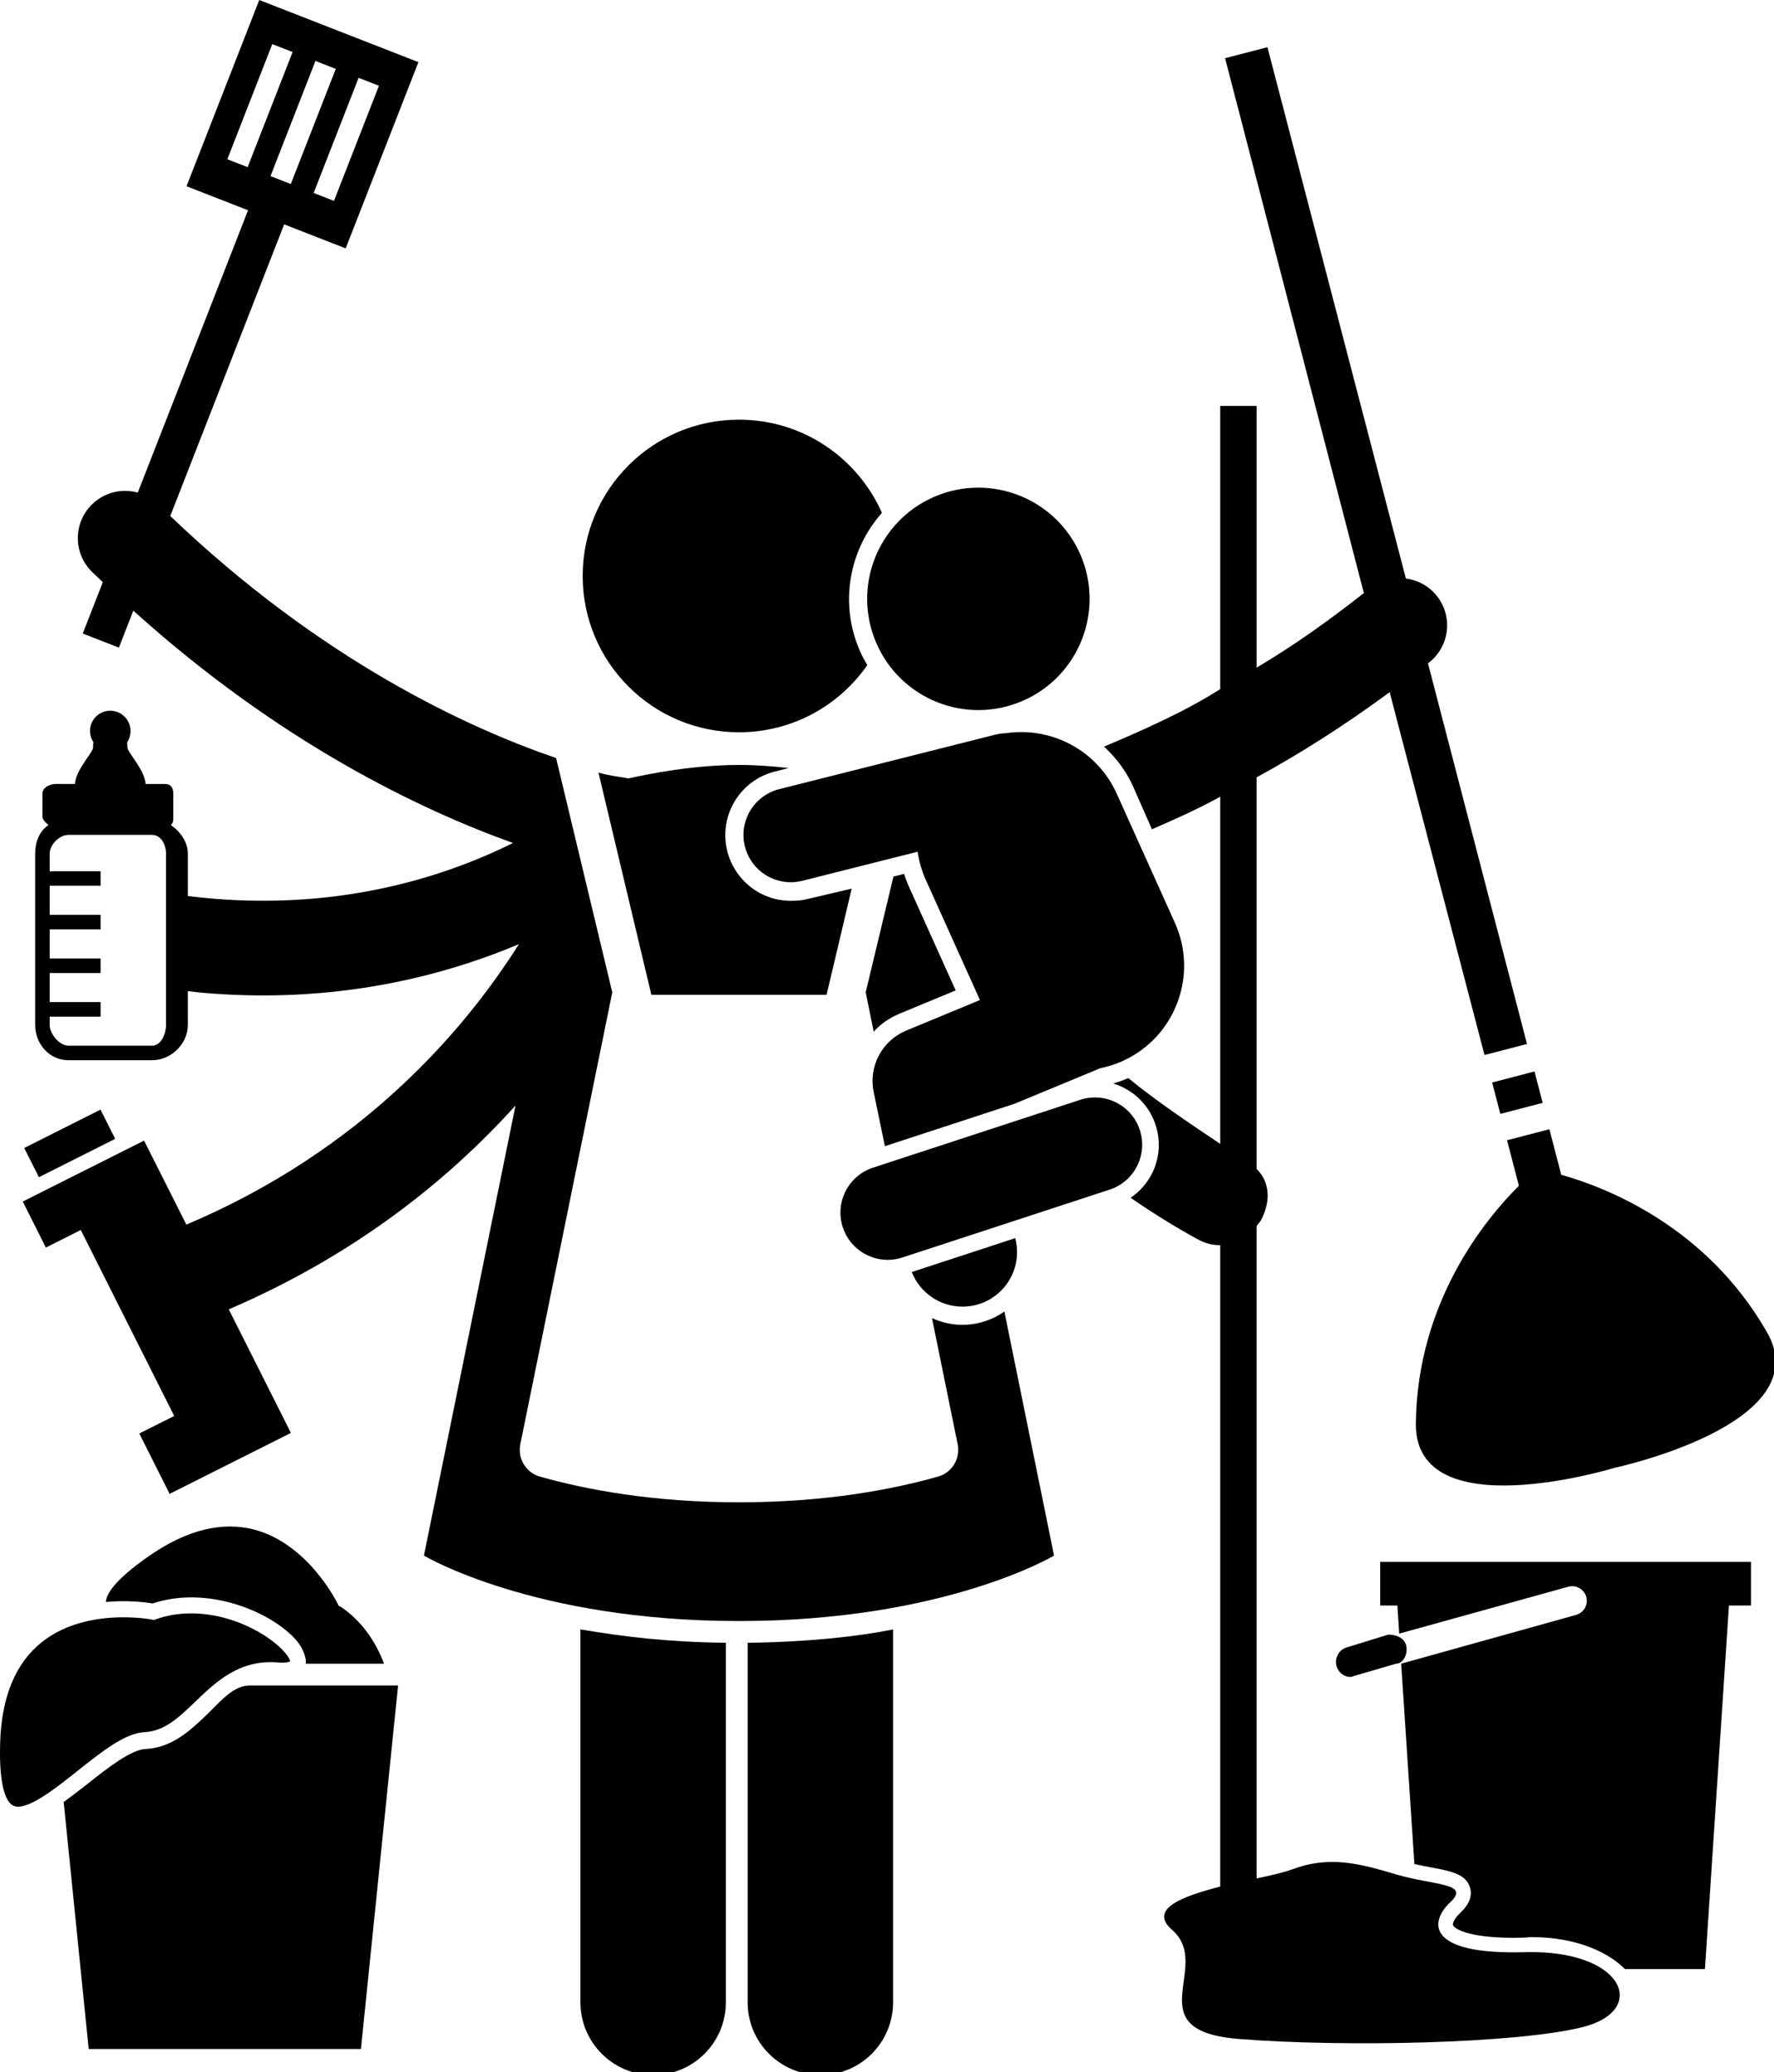 <svg xmlns="http://www.w3.org/2000/svg" xmlns:xlink="http://www.w3.org/1999/xlink" version="1.1" style="enable-background:new 0 0 244.217 285.413;" xml:space="preserve" width="244" height="285"><rect id="backgroundrect" width="100%" height="100%" x="0" y="0" fill="none" stroke="none" class="" style=""/><g class="currentLayer" style=""><title>Layer 1</title><g id="svg_1" class=""><path d="M102.835,275.413 c0,5.523 4.478,10 10,10 c5.523,0 10,-4.477 10,-10 v-51.298 c-5,1.017 -12,1.745 -20,1.839 V275.413 z" id="svg_2"/><path d="M79.835,275.413 c0,5.523 4.481,10 10,10 c5.524,0 10,-4.477 10,-10 v-49.46 c-8,-0.094 -14,-0.822 -20,-1.839 V275.413 z" id="svg_3"/><path d="M132.378,182.223 c-1.484,0 -2.908,-0.334 -4.193,-0.934 l3.533,17.363 c0.397,1.952 -0.762,3.896 -2.679,4.44 c-6.356,1.803 -15.558,3.543 -27.397,3.543 c-11.839,0 -21.042,-1.74 -27.398,-3.543 c-1.917,-0.544 -3.076,-2.488 -2.679,-4.44 l12.648,-62.162 l-7.727,-32.228 C64.465,100.154 44.219,90.88 23.421,70.974 L39.085,30.86 l8.461,3.304 L57.549,8.548 L35.659,0 L25.655,25.616 l8.461,3.304 L18.951,67.755 c-2.204,-0.612 -4.664,-0.044 -6.38,1.702 c-2.517,2.56 -2.482,6.675 0.077,9.192 c0.497,0.489 0.994,0.951 1.491,1.429 l-2.757,7.06 l4.969,1.941 l1.986,-5.085 c20.103,18.15 39.472,27.389 52.223,31.954 c-9.447,4.686 -24.725,9.765 -44.725,7.302 v-5.827 c0,-1.638 -1.08,-3.084 -2.339,-3.946 c0.356,-0.276 0.339,-0.704 0.339,-1.19 v-3.116 c0,-0.834 -0.328,-1.339 -1.162,-1.339 h-2.647 c-0.132,-2 -2.503,-4.318 -2.503,-5.048 c0,-0.189 -0.01,-0.452 -0.031,-0.686 c0.288,-0.438 0.459,-0.983 0.459,-1.547 c0,-1.539 -1.248,-2.796 -2.785,-2.796 c-1.539,0 -2.786,1.241 -2.786,2.78 c0,0.563 0.17,1.083 0.457,1.521 c-0.021,0.234 -0.031,0.54 -0.031,0.729 c0,0.73 -2.37,3.046 -2.502,5.046 H7.658 c-0.834,0 -1.823,0.504 -1.823,1.339 v3.116 c0,0.486 0.483,0.913 0.839,1.19 c-1.26,0.862 -1.839,2.308 -1.839,3.946 v23.535 c0,2.636 1.958,4.874 4.595,4.874 h11.472 c2.635,0 4.933,-2.238 4.933,-4.874 v-4.63 c3,0.388 7,0.59 10.336,0.59 c14.42,0 26.302,-3.302 35.2,-7.052 c-7.377,11.694 -21.47,28.324 -45.74,38.574 l-5.816,-11.555 l-16.684,8.381 l3.178,6.329 l4.801,-2.413 l12.852,25.577 l-4.803,2.413 l4.172,8.302 l16.679,-8.382 l-8.543,-17.001 c17.613,-7.558 30.38,-17.995 39.437,-28.028 l-6.301,30.967 l-6.295,30.936 c0,0 15.014,9 43.334,9 c28.32,0 43.333,-9 43.333,-9 l-5.879,-28.897 l-0.951,-4.676 c-1.106,0.779 -2.366,1.335 -3.73,1.617 C133.746,182.153 133.06,182.223 132.378,182.223 zM52.12,11.795 l-6.183,15.837 l-2.795,-1.091 l6.183,-15.836 L52.12,11.795 zM46.183,9.476 l-6.185,15.836 l-2.793,-1.09 l6.182,-15.836 L46.183,9.476 zM31.267,21.902 l6.183,-15.837 l2.795,1.093 l-6.184,15.835 L31.267,21.902 zM20.902,143.833 H9.43 c-1.258,0 -2.595,-1.617 -2.595,-2.874 v-1.126 h7 v-2 h-7 v-4 h7 v-2 h-7 v-4 h7 v-2 h-7 v-4 h7 v-2 h-7 v-2.409 c0,-1.258 1.336,-2.591 2.595,-2.591 h11.472 c1.257,0 1.933,1.333 1.933,2.591 v23.535 C22.835,142.215 22.159,143.833 20.902,143.833 z" id="svg_4"/><path d="M120.17,141.895 c0.957,-1.037 2.142,-1.885 3.513,-2.453 l7.763,-3.217 l-6.393,-14.187 c-0.27,-0.596 -0.503,-1.21 -0.701,-1.84 l-1.465,0.369 l-3.817,15.92 L120.17,141.895 z" id="svg_5"/><path d="M89.592,136.833 h24.097 l3.452,-14.607 l-6.18,1.453 c-0.723,0.182 -1.465,0.222 -2.204,0.222 c-4.126,0 -7.712,-2.823 -8.722,-6.828 c-0.588,-2.331 -0.233,-4.765 1,-6.829 c1.232,-2.064 3.195,-3.53 5.526,-4.118 l1.913,-0.486 c-2.15,-0.249 -4.484,-0.425 -6.833,-0.425 c-6.254,0 -12.428,1.225 -15.19,1.855 c-0.896,-0.185 -2.306,-0.297 -4.135,-0.798 L89.592,136.833 z" id="svg_6"/><path d="M121.303,70.543 c-3.337,-7.548 -10.878,-12.821 -19.661,-12.821 c-11.874,0 -21.5,9.626 -21.5,21.5 s9.626,21.5 21.5,21.5 c7.314,0 13.765,-3.659 17.649,-9.239 c-0.39,-0.655 -0.748,-1.334 -1.057,-2.046 C115.403,82.885 116.847,75.556 121.303,70.543 z" id="svg_7"/><path d="M140.638,96.409 c7.752,-3.348 11.324,-12.352 7.968,-20.109 c-3.354,-7.748 -12.359,-11.32 -20.111,-7.965 c-7.755,3.356 -11.315,12.359 -7.966,20.109 C123.884,96.2 132.884,99.761 140.638,96.409 z" id="svg_8"/><path d="M125.406,174.96 c1.122,2.871 3.907,4.763 6.973,4.763 c0.504,0 1.016,-0.051 1.528,-0.157 c4.057,-0.84 6.664,-4.809 5.823,-8.865 l-0.084,-0.404 L125.406,174.96 z" id="svg_9"/><path d="M126.214,117.15 c0.189,1.302 0.549,2.601 1.117,3.86 l7.453,16.538 l-10.144,4.204 c-3.326,1.378 -5.203,4.925 -4.473,8.45 l1.543,7.45 l17.848,-5.844 l11.768,-4.877 c1.028,-0.211 2.05,-0.527 3.048,-0.977 c7.255,-3.257 10.487,-11.791 7.218,-19.041 L153.599,109.17 c-2.714,-6.022 -9.053,-9.256 -15.278,-8.318 c-0.463,0.014 -0.931,0.074 -1.399,0.191 l-29.75,7.5 c-3.481,0.877 -5.592,4.411 -4.714,7.892 c0.743,2.948 3.391,4.913 6.298,4.913 c0.526,0 1.061,-0.064 1.594,-0.199 L126.214,117.15 z" id="svg_10"/><path d="M52.818,228.833 c-1.117,-3 -3.053,-5.88 -5.946,-7.828 l-0.251,-0.097 l-0.13,-0.238 c-0.039,-0.083 -3.992,-8.274 -11.49,-10.276 c-1.104,-0.294 -2.235,-0.432 -3.389,-0.432 c-3.517,0 -7.255,1.37 -11.158,4.086 c-4.908,3.417 -5.854,5.339 -5.888,6.292 c3.072,-0.28 5.58,0.061 6.436,0.205 c7.655,-2.541 16.338,1.19 19.721,5.028 c1.344,1.525 1.484,3.261 1.279,3.261 H52.818 z" id="svg_11"/><path d="M54.754,231.833 H34.327 c-2.284,0 -4.067,2.266 -5.914,4.039 c-2.384,2.29 -4.85,4.53 -8.44,4.701 c-1.947,0.093 -5.131,2.559 -7.94,4.792 c-1.113,0.884 -2.208,1.716 -3.275,2.491 l3.442,33.977 h37.442 L54.754,231.833 z" id="svg_12"/><path d="M10.664,243.578 c3.368,-2.676 6.548,-5.204 9.204,-5.33 c2.767,-0.132 4.738,-2.025 7.021,-4.218 c2.839,-2.726 6.055,-5.822 11.375,-5.363 c1.315,0.105 1.643,-0.159 1.646,-0.161 c0.005,-0.183 -0.435,-1.146 -1.985,-2.428 c-3.751,-3.1 -10.503,-5.474 -16.47,-3.361 l-0.285,0.101 l-0.298,-0.06 c-0.037,-0.007 -1.613,-0.309 -3.878,-0.309 c-3.17,0 -7.691,0.591 -11.234,3.41 c-3.62,2.88 -5.551,7.541 -5.739,13.854 c-0.198,6.634 1.032,8.255 1.782,8.631 C3.559,249.225 7.499,246.093 10.664,243.578 z" id="svg_13"/><rect x="3.719" y="155.103" transform="matrix(0.893,-0.449,0.449,0.893,-69.632,21.062) " width="11.75" height="4.5" id="svg_14"/><path d="M202.194,259.648 c0.334,1.145 -0.118,2.306 -1.344,3.454 c-0.83,0.778 -1.086,1.472 -0.998,1.694 c0.191,0.482 2.058,1.738 8.324,1.738 c0.479,0 0.982,-0.008 1.505,-0.021 c0.323,-0.01 0.637,-0.073 0.949,-0.073 c6.683,0 10.899,2.392 12.863,4.392 h11.008 l3.302,-50 h3.032 v-6 h-51 v6 h2.365 l0.251,3.864 l23.264,-6.453 c1.064,-0.294 2.167,0.341 2.463,1.404 c0.296,1.064 -0.326,2.174 -1.39,2.471 l-24.068,6.71 l1.82,27.562 c0.777,0.172 1.537,0.319 2.242,0.452 C199.602,257.371 201.641,257.755 202.194,259.648 z" id="svg_15"/><path d="M193.399,226.296 c-0.296,-1.064 -1.397,-1.463 -2.462,-1.463 c0,0 -0.001,0 -0.001,0 l-5.722,1.768 c-1.064,0.297 -1.686,1.486 -1.389,2.55 c0.247,0.885 1.05,1.507 1.925,1.507 c0.178,0 0.358,-0.102 0.538,-0.151 l5.722,-1.673 c0,0 0.001,0 0.001,0 C193.074,228.833 193.696,227.359 193.399,226.296 z" id="svg_16"/><path d="M156.774,155.428 c-1.116,-3.411 -4.784,-5.273 -8.199,-4.154 l-28.5,9.333 c-3.412,1.117 -5.271,4.789 -4.154,8.2 c0.896,2.74 3.441,4.479 6.176,4.479 c0.67,0 1.352,-0.104 2.023,-0.325 l28.5,-9.333 C156.032,162.511 157.891,158.84 156.774,155.428 z" id="svg_17"/><rect x="205.656" y="147.984" transform="matrix(0.968,-0.252,0.252,0.968,-31.134,57.467) " width="6.018" height="4.462" id="svg_18"/><path d="M214.737,161.583 l-1.632,-6.263 l-5.823,1.517 l1.631,6.259 c-4.613,4.589 -13.985,15.952 -14.175,32.687 c-0.166,14.549 27.361,6.102 27.361,6.102 s28.159,-6.019 20.932,-18.648 C234.721,168.711 221.003,163.347 214.737,161.583 z" id="svg_19"/><path d="M196.408,91.24 c0.064,-0.051 0.128,-0.098 0.192,-0.15 c2.803,-2.242 3.258,-6.332 1.015,-9.136 c-1.096,-1.37 -2.634,-2.174 -4.247,-2.382 L174.326,6.492 l-5.825,1.512 l19.085,73.567 c-4.931,3.89 -9.752,7.298 -14.752,10.263 V55.833 h-5 v38.948 c-5,3.19 -10.968,5.792 -15.984,7.911 c1.639,1.511 3.038,3.348 3.986,5.451 l2.605,5.921 c3.038,-1.323 6.393,-2.813 9.393,-4.479 v47.754 c-4,-2.699 -8.684,-5.797 -12.65,-9.055 c-0.676,0.297 -1.344,0.539 -2.071,0.748 c2.697,0.816 4.913,2.895 5.825,5.682 c0.731,2.233 0.56,4.619 -0.502,6.715 c-0.689,1.362 -1.696,2.491 -2.93,3.319 c2.967,2.044 6.052,3.976 9.247,5.721 c0.989,0.541 1.975,0.797 3.028,0.797 c0.045,0 0.053,-0.008 0.053,-0.009 v86.179 v2.049 c-5,1.308 -9.995,3.026 -6.609,5.974 c5.697,4.962 -5.086,13.844 9.157,14.989 c14.244,1.145 38.194,0.658 47.309,-1.633 c9.116,-2.289 5.708,-10.685 -7.965,-10.303 c-13.674,0.381 -13.099,-4.199 -10.251,-6.87 c2.849,-2.671 -2.276,-2.29 -7.404,-3.816 c-5.128,-1.526 -9.196,-2.62 -14.324,-0.712 c-1.143,0.425 -2.913,0.83 -4.913,1.255 v-2.047 v-87.575 c0,-0.271 0.406,-0.556 0.575,-0.866 c1.28,-2.343 1.425,-5.126 -0.575,-7.107 v-53.853 c6,-3.272 12.105,-7.15 18.304,-11.717 l13.045,49.907 l5.844,-1.517 L196.408,91.24 z" id="svg_20"/></g></g></svg>